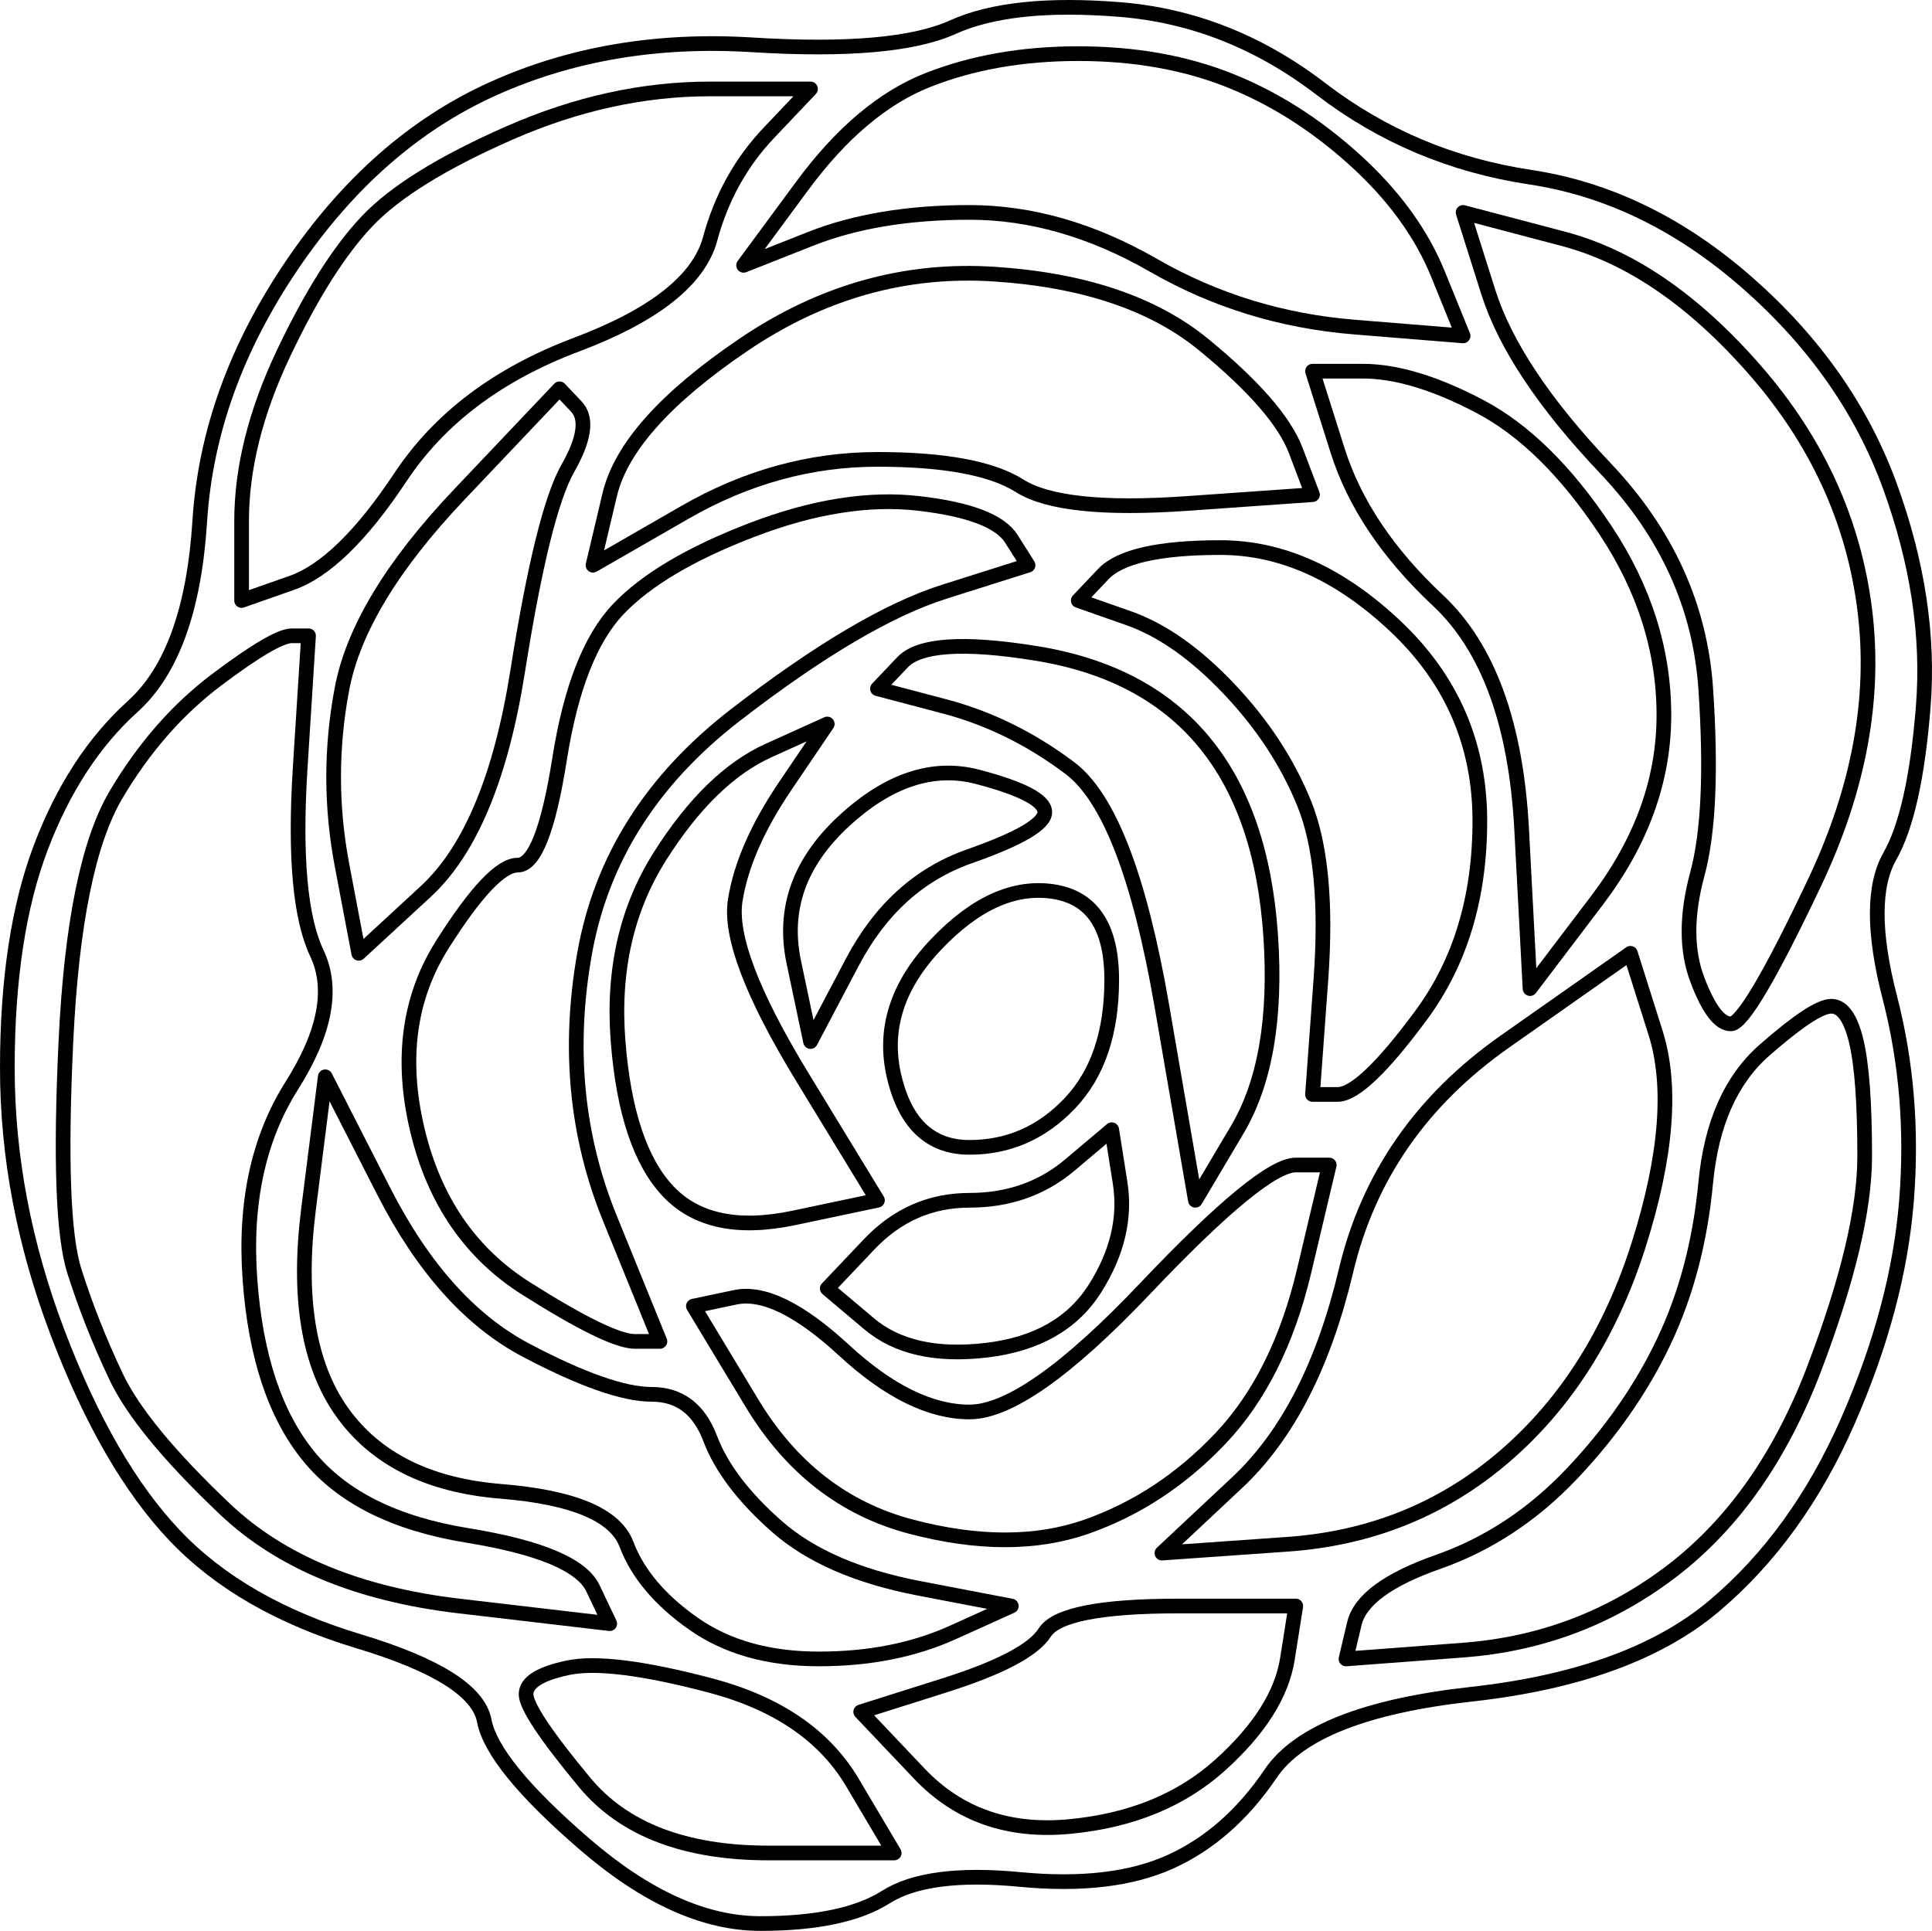 <?xml version="1.0" encoding="UTF-8" standalone="no"?>
<!DOCTYPE svg PUBLIC "-//W3C//DTD SVG 1.1//EN" "http://www.w3.org/Graphics/SVG/1.1/DTD/svg11.dtd">
<!-- Created with Vectornator (http://vectornator.io/) -->
<svg height="100%" stroke-miterlimit="10" style="fill-rule:nonzero;clip-rule:evenodd;stroke-linecap:round;stroke-linejoin:round;" version="1.1" viewBox="20.254 19.919 1315.88 1315.28" width="100%" xml:space="preserve" xmlns="http://www.w3.org/2000/svg" xmlns:xlink="http://www.w3.org/1999/xlink">
<defs/>
<g id="Layer-13">
<g opacity="1">
<path d="M669.171 38.437C642.579 50.453 596.992 54.459 532.41 50.453C467.828 46.448 408.945 56.462 355.76 80.494C302.575 104.527 256.988 144.581 218.999 200.658C181.01 256.734 160.116 314.813 156.317 374.895C152.518 434.976 137.323 477.034 110.73 501.066C84.138 525.099 63.244 557.143 48.048 597.197C32.852 637.252 25.254 687.32 25.254 747.401C25.254 807.483 36.651 867.565 59.445 927.647C82.238 987.728 108.831 1033.79 139.222 1065.83C169.613 1097.88 211.401 1121.91 264.586 1137.93C317.771 1153.95 346.263 1171.98 350.062 1192.01C353.861 1212.03 376.654 1240.07 418.442 1276.12C460.231 1312.17 500.119 1330.19 538.108 1330.19C576.098 1330.19 604.589 1324.19 623.584 1312.17C642.579 1300.15 672.97 1296.15 714.758 1300.15C756.546 1304.16 790.736 1300.15 817.329 1288.14C843.921 1276.12 866.715 1256.09 885.709 1228.06C904.704 1200.02 950.291 1181.99 1022.47 1173.98C1094.65 1165.97 1149.73 1145.94 1187.72 1113.9C1225.71 1081.86 1256.1 1039.8 1278.9 987.728C1301.69 935.657 1314.99 885.589 1318.79 837.524C1322.58 789.459 1318.79 743.396 1307.39 699.336C1295.99 655.276 1295.99 623.233 1307.39 603.205C1318.79 583.178 1326.38 549.132 1330.18 501.066C1333.98 453.001 1326.38 402.933 1307.39 350.862C1288.39 298.791 1256.1 252.729 1210.52 212.674C1164.93 172.62 1115.54 148.587 1062.36 140.576C1009.17 132.565 961.688 112.538 919.9 80.494C878.112 48.451 832.525 30.426 783.139 26.421C733.753 22.415 695.763 26.421 669.171 38.437Z" fill="none" opacity="1" stroke="#000000" stroke-linecap="butt" stroke-linejoin="round" stroke-width="10"/>
<path d="M754.647 56.462C792.636 56.462 826.826 62.47 857.217 74.486C887.609 86.502 916.101 104.527 942.693 128.56C969.286 152.592 988.28 178.628 999.677 206.666C1005.38 220.685 1011.07 234.704 1016.77 248.723C992.079 246.72 967.386 244.718 942.693 242.715C893.307 238.71 847.72 224.69 805.932 200.658C764.144 176.625 722.356 164.609 680.568 164.609C638.78 164.609 602.69 170.617 572.299 182.633C557.103 188.641 541.907 194.65 526.712 200.658C540.008 182.633 553.304 164.609 566.6 146.584C593.193 110.535 621.685 86.502 652.076 74.486C682.467 62.47 716.658 56.462 754.647 56.462Z" fill="none" opacity="1" stroke="#000000" stroke-linecap="butt" stroke-linejoin="round" stroke-width="10"/>
<path d="M503.918 80.494C526.712 80.494 549.505 80.494 572.299 80.494C562.801 90.508 553.304 100.522 543.807 110.535C524.812 130.562 511.516 154.595 503.918 182.633C496.32 210.671 465.929 234.704 412.744 254.731C359.559 274.759 319.671 304.799 293.078 344.854C266.486 384.908 241.793 408.941 218.999 416.952C207.602 420.957 196.206 424.963 184.809 428.968C184.809 410.944 184.809 392.919 184.809 374.895C184.809 338.846 194.306 300.794 213.301 260.739C232.295 220.685 251.29 190.644 270.285 170.617C289.279 150.59 321.57 130.562 367.157 110.535C412.744 90.508 458.331 80.494 503.918 80.494Z" fill="none" opacity="1" stroke="#000000" stroke-linecap="butt" stroke-linejoin="round" stroke-width="10"/>
<path d="M1016.77 164.609C1039.57 170.617 1062.36 176.625 1085.15 182.633C1130.74 194.65 1174.43 224.69 1216.22 272.756C1258 320.821 1282.7 374.895 1290.29 434.976C1297.89 495.058 1286.5 557.143 1256.1 621.23C1225.71 685.317 1206.72 717.361 1199.12 717.361C1191.52 717.361 1183.92 707.347 1176.33 687.32C1168.73 667.292 1168.73 643.26 1176.33 615.222C1183.92 587.183 1185.82 545.126 1182.02 489.05C1178.23 432.974 1155.43 382.906 1113.64 338.846C1071.86 294.786 1045.26 254.731 1033.87 218.682C1028.17 200.658 1022.47 182.633 1016.77 164.609Z" fill="none" opacity="1" stroke="#000000" stroke-linecap="butt" stroke-linejoin="round" stroke-width="10"/>
<path d="M697.663 206.666C758.446 210.671 805.932 226.693 840.122 254.731C874.313 282.769 895.207 306.802 902.804 326.829C906.603 336.843 910.402 346.857 914.201 356.87C885.709 358.873 857.217 360.876 828.726 362.878C771.742 366.884 733.753 362.878 714.758 350.862C695.763 338.846 663.473 332.838 617.886 332.838C572.299 332.838 528.611 344.854 486.823 368.887C465.929 380.903 445.035 392.919 424.141 404.936C427.94 388.914 431.739 372.892 435.538 356.87C443.135 324.827 473.527 290.78 526.712 254.731C579.896 218.682 636.88 202.66 697.663 206.666Z" fill="none" opacity="1" stroke="#000000" stroke-linecap="butt" stroke-linejoin="round" stroke-width="10"/>
<path d="M914.201 272.756C925.598 272.756 936.995 272.756 948.392 272.756C971.185 272.756 997.777 280.767 1028.17 296.789C1058.56 312.81 1087.05 340.848 1113.64 380.903C1140.24 420.957 1153.53 463.015 1153.53 507.075C1153.53 551.134 1138.34 593.192 1107.95 633.246C1092.75 653.273 1077.55 673.301 1062.36 693.328C1060.46 657.279 1058.56 621.23 1056.66 585.181C1052.86 513.083 1033.87 461.012 999.677 428.968C965.487 396.925 942.693 362.878 931.296 326.829C925.598 308.805 919.9 290.78 914.201 272.756Z" fill="none" opacity="1" stroke="#000000" stroke-linecap="butt" stroke-linejoin="round" stroke-width="10"/>
<path d="M401.347 284.772C405.146 288.778 408.945 292.783 412.744 296.789C420.342 304.799 418.442 318.818 407.046 338.846C395.649 358.873 384.252 404.936 372.855 477.034C361.459 549.132 340.565 599.2 310.173 627.238C294.978 641.257 279.782 655.276 264.586 669.295C260.787 649.268 256.988 629.241 253.19 609.213C245.592 569.159 245.592 529.104 253.19 489.05C260.787 448.996 287.38 404.936 332.967 356.87C355.76 332.838 378.554 308.805 401.347 284.772Z" fill="none" opacity="1" stroke="#000000" stroke-linecap="butt" stroke-linejoin="round" stroke-width="10"/>
<path d="M646.378 362.878C680.568 366.884 701.462 374.895 709.06 386.911C712.859 392.919 716.658 398.927 720.456 404.936C701.462 410.944 682.467 416.952 663.473 422.96C625.483 434.976 577.997 463.015 521.013 507.075C464.029 551.134 429.839 605.208 418.442 669.295C407.046 733.382 412.744 793.464 435.538 849.54C446.934 877.578 458.331 905.617 469.728 933.655C464.029 933.655 458.331 933.655 452.633 933.655C441.236 933.655 416.543 921.638 378.554 897.606C340.565 873.573 315.872 837.524 304.475 789.459C293.078 741.393 298.777 699.336 321.57 663.287C344.364 627.238 361.459 609.213 372.855 609.213C384.252 609.213 393.749 585.181 401.347 537.115C408.945 489.05 422.241 455.004 441.236 434.976C460.231 414.949 490.622 396.925 532.41 380.903C574.198 364.881 612.187 358.873 646.378 362.878Z" fill="none" opacity="1" stroke="#000000" stroke-linecap="butt" stroke-linejoin="round" stroke-width="10"/>
<path d="M851.519 392.919C893.307 392.919 933.196 410.944 971.185 446.993C1009.17 483.042 1028.17 527.102 1028.17 579.173C1028.17 631.243 1014.87 675.303 988.28 711.352C961.688 747.401 942.693 765.426 931.296 765.426C925.598 765.426 919.9 765.426 914.201 765.426C916.101 739.391 918 713.355 919.9 687.32C923.699 635.249 919.9 595.194 908.503 567.156C897.106 539.118 880.011 513.083 857.217 489.05C834.424 465.017 811.63 448.996 788.837 440.985C777.44 436.979 766.043 432.974 754.647 428.968C760.345 422.96 766.043 416.952 771.742 410.944C783.139 398.927 809.731 392.919 851.519 392.919Z" fill="none" opacity="1" stroke="#000000" stroke-linecap="butt" stroke-linejoin="round" stroke-width="10"/>
<path d="M218.999 453.001C222.798 453.001 226.597 453.001 230.396 453.001C228.497 483.042 226.597 513.083 224.698 543.124C220.899 603.205 224.698 645.262 236.094 669.295C247.491 693.328 241.793 723.369 218.999 759.418C196.206 795.467 186.708 839.527 190.507 891.598C194.306 943.668 207.602 983.723 230.396 1011.76C253.19 1039.8 289.279 1057.82 338.665 1065.83C388.051 1073.85 416.543 1085.86 424.141 1101.88C427.94 1109.89 431.739 1117.91 435.538 1125.92C401.347 1121.91 367.157 1117.91 332.967 1113.9C264.586 1105.89 211.401 1083.86 173.412 1047.81C135.423 1011.76 110.73 981.72 99.333 957.687C87.937 933.655 78.439 909.622 70.841 885.589C63.244 861.557 61.344 809.486 65.143 729.377C68.942 649.268 80.339 593.192 99.333 561.148C118.328 529.104 141.121 503.069 167.714 483.042C194.306 463.015 211.401 453.001 218.999 453.001Z" fill="none" opacity="1" stroke="#000000" stroke-linecap="butt" stroke-linejoin="round" stroke-width="10"/>
<path d="M726.155 465.017C775.541 473.028 813.53 493.055 840.122 525.099C866.715 557.143 881.91 601.203 885.709 657.279C889.508 713.355 881.91 757.415 862.916 789.459C853.419 805.48 843.921 821.502 834.424 837.524C826.826 793.464 819.228 749.404 811.63 705.344C796.435 617.224 775.541 563.151 748.948 543.124C722.356 523.096 693.864 509.077 663.473 501.066C648.277 497.061 633.081 493.055 617.886 489.05C623.584 483.042 629.282 477.034 634.981 471.025C646.378 459.009 676.769 457.006 726.155 465.017Z" fill="none" opacity="1" stroke="#000000" stroke-linecap="butt" stroke-linejoin="round" stroke-width="10"/>
<path d="M583.695 513.083C574.198 527.102 564.701 541.121 555.203 555.14C536.209 583.178 524.812 609.213 521.013 633.246C517.214 657.279 532.41 697.333 566.6 753.41C583.695 781.448 600.791 809.486 617.886 837.524C598.891 841.529 579.896 845.535 560.902 849.54C522.913 857.551 494.421 851.543 475.426 831.516C456.432 811.489 445.035 777.442 441.236 729.377C437.437 681.312 446.934 639.254 469.728 603.205C492.521 567.156 517.214 543.124 543.807 531.107C557.103 525.099 570.399 519.091 583.695 513.083Z" fill="none" opacity="1" stroke="#000000" stroke-linecap="butt" stroke-linejoin="round" stroke-width="10"/>
<path d="M686.266 549.132C716.658 557.143 731.853 565.154 731.853 573.164C731.853 581.175 714.758 591.189 680.568 603.205C646.378 615.222 619.785 639.254 600.791 675.303C591.293 693.328 581.796 711.352 572.299 729.377C568.5 711.352 564.701 693.328 560.902 675.303C553.304 639.254 564.701 607.211 595.092 579.173C625.483 551.134 655.875 541.121 686.266 549.132Z" fill="none" opacity="1" stroke="#000000" stroke-linecap="butt" stroke-linejoin="round" stroke-width="10"/>
<path d="M737.552 627.238C764.144 631.243 777.44 651.271 777.44 687.32C777.44 723.369 767.943 751.407 748.948 771.434C729.954 791.461 707.16 801.475 680.568 801.475C653.975 801.475 636.88 785.453 629.282 753.41C621.685 721.366 631.182 691.325 657.774 663.287C684.367 635.249 710.959 623.233 737.552 627.238Z" fill="none" opacity="1" stroke="#000000" stroke-linecap="butt" stroke-linejoin="round" stroke-width="10"/>
<path d="M1130.74 669.295C1136.44 687.32 1142.14 705.344 1147.83 723.369C1159.23 759.418 1155.43 807.483 1136.44 867.565C1117.44 927.647 1087.05 975.712 1045.26 1011.76C1003.48 1047.81 954.09 1067.84 897.106 1071.84C868.614 1073.85 840.122 1075.85 811.63 1077.85C828.726 1061.83 845.821 1045.81 862.916 1029.79C897.106 997.742 921.799 949.677 936.995 885.589C952.19 821.502 988.28 769.431 1045.26 729.377C1073.76 709.35 1102.25 689.322 1130.74 669.295Z" fill="none" opacity="1" stroke="#000000" stroke-linecap="butt" stroke-linejoin="round" stroke-width="10"/>
<path d="M1267.5 705.344C1275.1 705.344 1280.8 713.355 1284.6 729.377C1288.39 745.399 1290.29 771.434 1290.29 807.483C1290.29 843.532 1278.9 891.598 1256.1 951.679C1233.31 1011.76 1201.02 1057.82 1159.23 1089.87C1117.44 1121.91 1069.96 1139.94 1016.77 1143.94C990.18 1145.94 963.587 1147.95 936.995 1149.95C938.894 1141.94 940.794 1133.93 942.693 1125.92C946.492 1109.89 965.487 1095.88 999.677 1083.86C1033.87 1071.84 1064.26 1051.82 1090.85 1023.78C1117.44 995.739 1138.34 965.698 1153.53 933.655C1168.73 901.611 1178.23 865.562 1182.02 825.508C1185.82 785.453 1199.12 755.412 1221.91 735.385C1244.71 715.358 1259.9 705.344 1267.5 705.344Z" fill="none" opacity="1" stroke="#000000" stroke-linecap="butt" stroke-linejoin="round" stroke-width="10"/>
<path d="M241.793 753.41C255.089 779.445 268.385 805.48 281.681 831.516C308.274 883.587 340.565 919.636 378.554 939.663C416.543 959.69 445.035 969.704 464.029 969.704C483.024 969.704 496.32 979.717 503.918 999.745C511.516 1019.77 526.712 1039.8 549.505 1059.83C572.299 1079.85 604.589 1093.87 646.378 1101.88C667.272 1105.89 688.166 1109.89 709.06 1113.9C695.763 1119.91 682.467 1125.92 669.171 1131.92C642.579 1143.94 612.187 1149.95 577.997 1149.95C543.807 1149.95 515.315 1141.94 492.521 1125.92C469.728 1109.89 454.532 1091.87 446.934 1071.84C439.336 1051.82 410.845 1039.8 361.459 1035.79C312.073 1031.79 275.983 1013.76 253.19 981.72C230.396 949.677 222.798 903.614 230.396 843.532C234.195 813.491 237.994 783.45 241.793 753.41Z" fill="none" opacity="1" stroke="#000000" stroke-linecap="butt" stroke-linejoin="round" stroke-width="10"/>
<path d="M777.44 789.459C779.34 801.475 781.239 813.491 783.139 825.508C786.937 849.54 781.239 873.573 766.043 897.606C750.848 921.638 726.155 935.657 691.965 939.663C657.774 943.668 631.182 937.66 612.187 921.638C602.69 913.628 593.193 905.617 583.695 897.606C593.193 887.592 602.69 877.578 612.187 867.565C631.182 847.538 653.975 837.524 680.568 837.524C707.16 837.524 729.954 829.513 748.948 813.491C758.446 805.48 767.943 797.47 777.44 789.459Z" fill="none" opacity="1" stroke="#000000" stroke-linecap="butt" stroke-linejoin="round" stroke-width="10"/>
<path d="M902.804 813.491C910.402 813.491 918 813.491 925.598 813.491C919.9 837.524 914.201 861.557 908.503 885.589C897.106 933.655 878.112 971.706 851.519 999.745C824.927 1027.78 794.535 1047.81 760.345 1059.83C726.155 1071.84 686.266 1071.84 640.679 1059.83C595.092 1047.81 559.002 1019.77 532.41 975.712C519.114 953.682 505.818 931.652 492.521 909.622C502.019 907.619 511.516 905.617 521.013 903.614C540.008 899.608 564.701 911.625 595.092 939.663C625.483 967.701 653.975 981.72 680.568 981.72C707.16 981.72 747.049 953.682 800.234 897.606C853.419 841.529 887.609 813.491 902.804 813.491Z" fill="none" opacity="1" stroke="#000000" stroke-linecap="butt" stroke-linejoin="round" stroke-width="10"/>
<path d="M823.027 1113.9C849.62 1113.9 876.212 1113.9 902.804 1113.9C900.905 1125.92 899.006 1137.93 897.106 1149.95C893.307 1173.98 878.112 1198.01 851.519 1222.05C824.927 1246.08 790.736 1260.1 748.948 1264.1C707.16 1268.11 672.97 1256.09 646.378 1228.06C633.081 1214.04 619.785 1200.02 606.489 1186C625.483 1179.99 644.478 1173.98 663.473 1167.97C701.462 1155.96 724.255 1143.94 731.853 1131.92C739.451 1119.91 769.842 1113.9 823.027 1113.9Z" fill="none" opacity="1" stroke="#000000" stroke-linecap="butt" stroke-linejoin="round" stroke-width="10"/>
<path d="M503.918 1167.97C549.505 1179.99 581.796 1202.02 600.791 1234.06C610.288 1250.09 619.785 1266.11 629.282 1282.13C600.791 1282.13 572.299 1282.13 543.807 1282.13C486.823 1282.13 445.035 1266.11 418.442 1234.06C391.85 1202.02 378.554 1181.99 378.554 1173.98C378.554 1165.97 388.051 1159.96 407.046 1155.96C426.04 1151.95 458.331 1155.96 503.918 1167.97Z" fill="none" opacity="1" stroke="#000000" stroke-linecap="butt" stroke-linejoin="round" stroke-width="10"/>
</g>
</g>
</svg>
